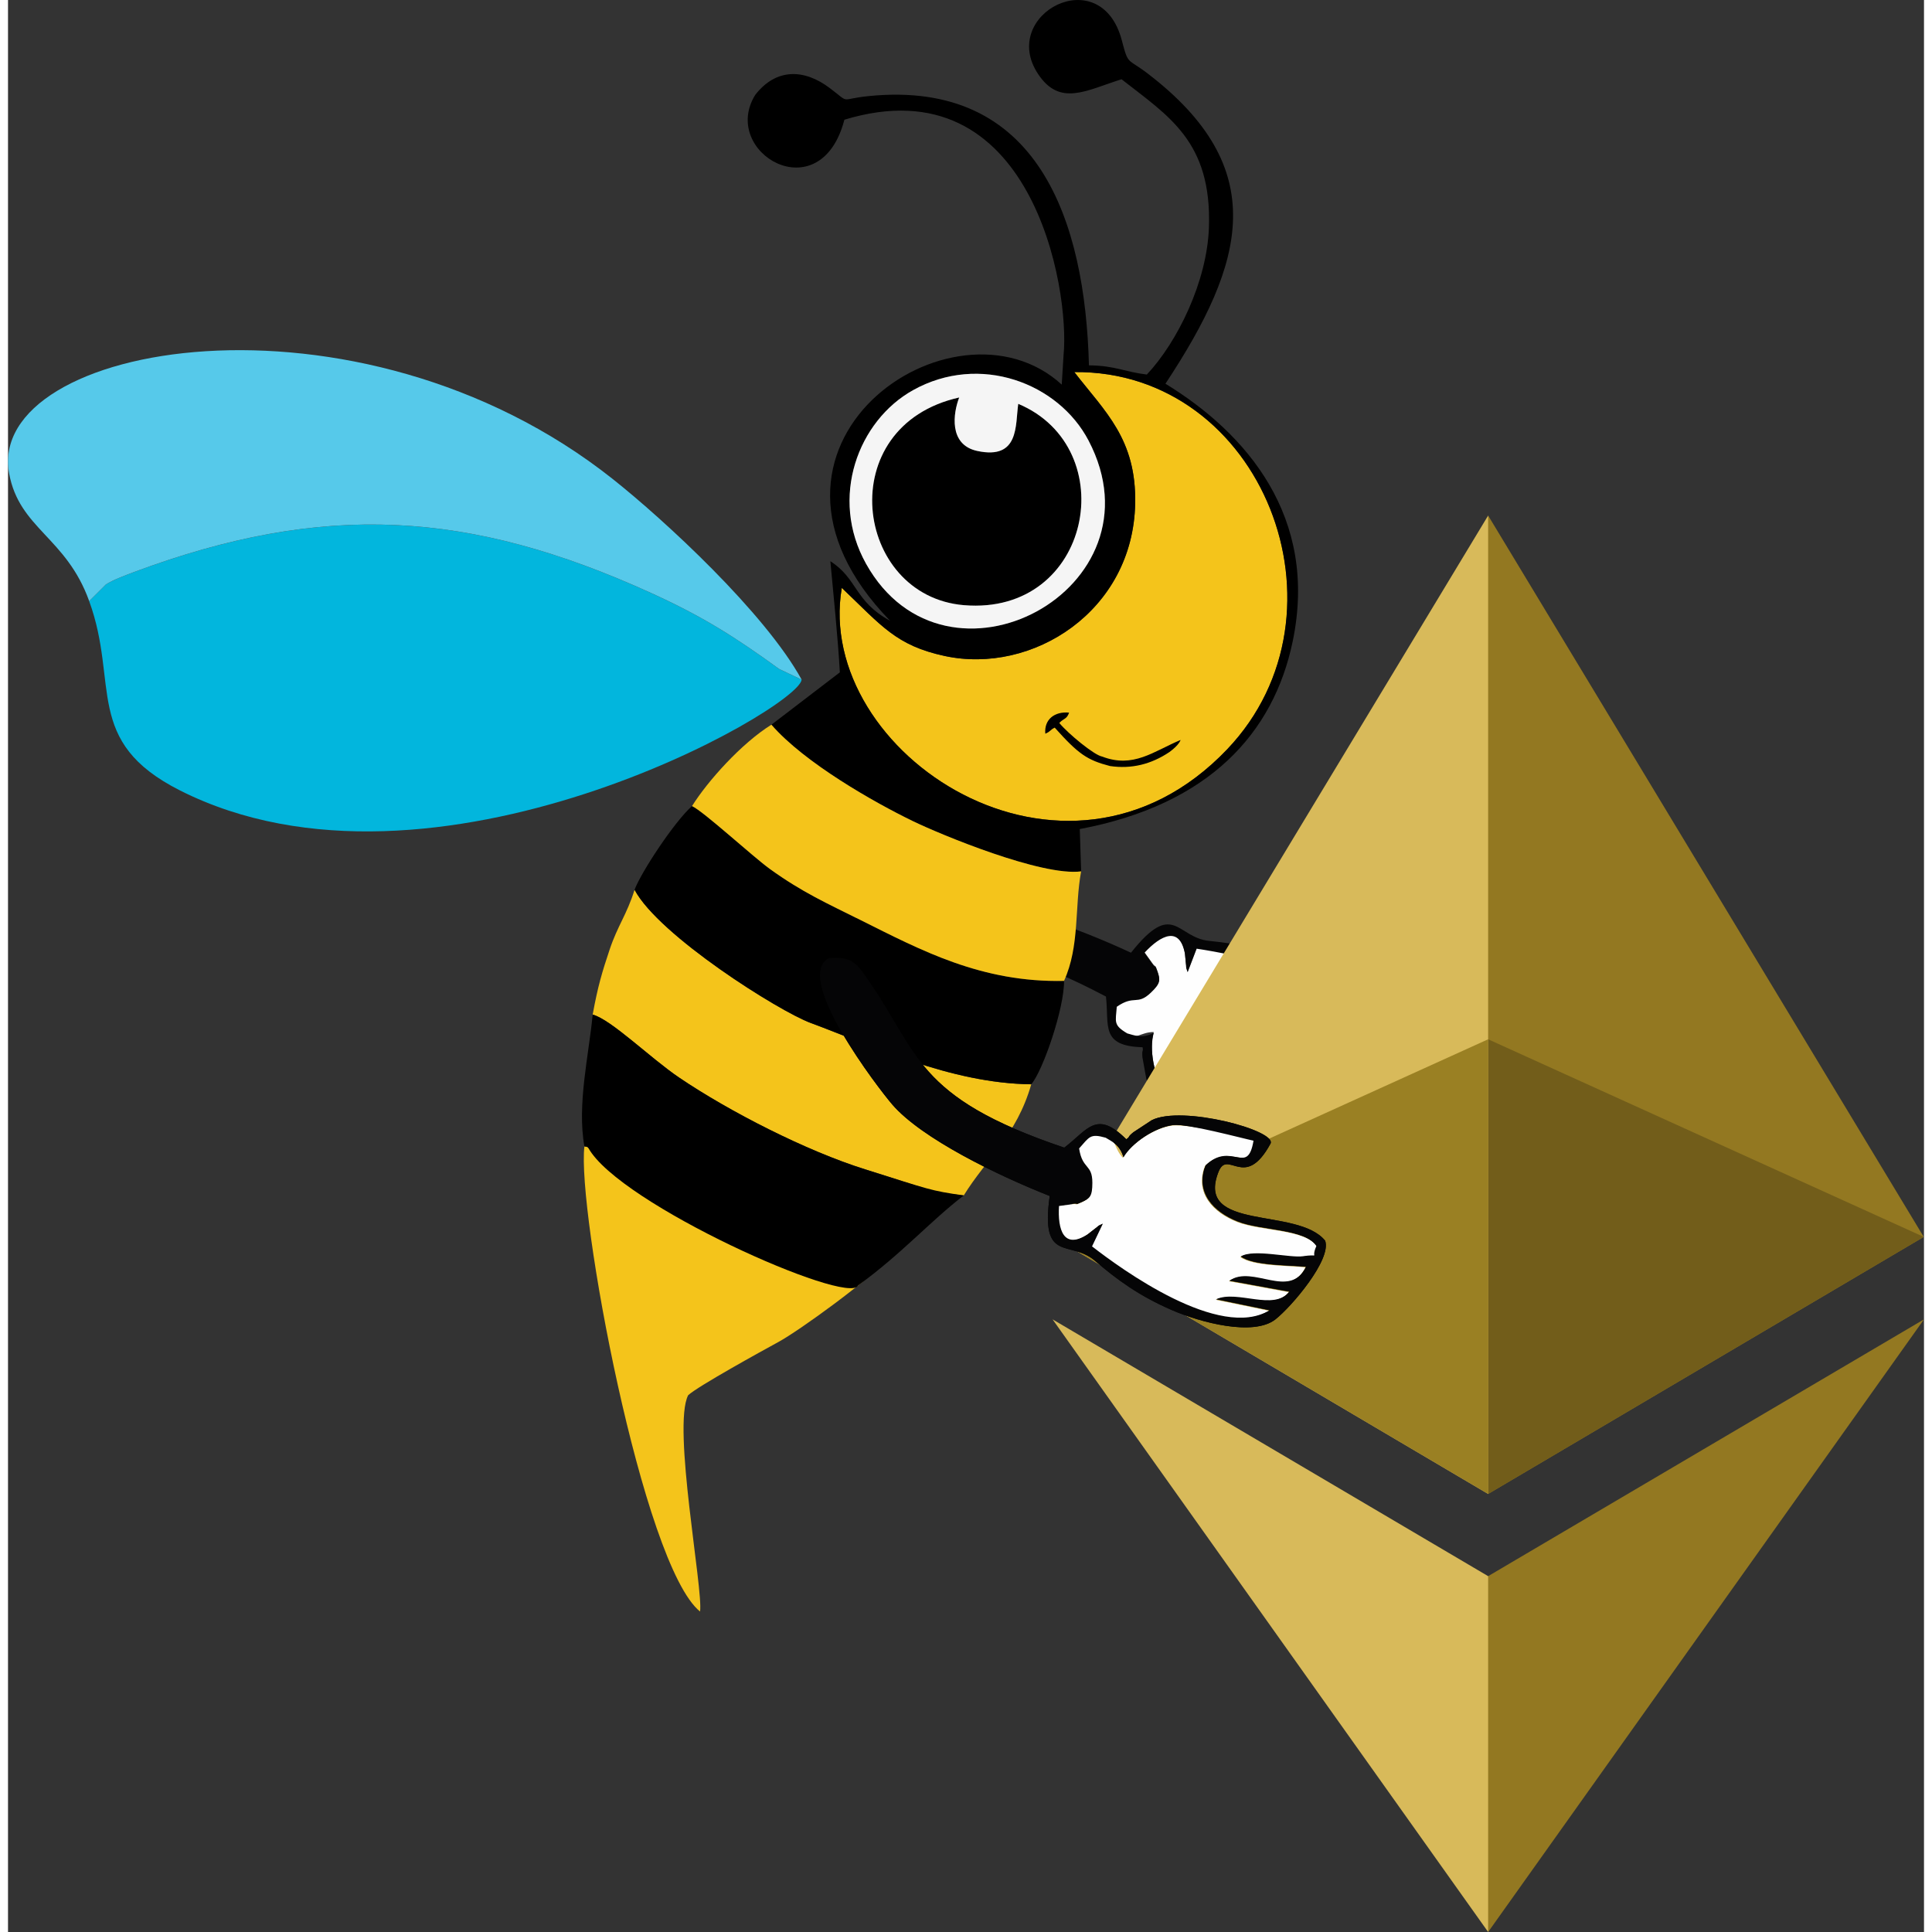 <?xml version="1.0" encoding="UTF-8"?>
<!DOCTYPE svg PUBLIC "-//W3C//DTD SVG 1.1//EN" "http://www.w3.org/Graphics/SVG/1.1/DTD/svg11.dtd">
<!-- Creator: CorelDRAW 2021 (64-Bit) -->
<svg xmlns="http://www.w3.org/2000/svg" xml:space="preserve" width="55px" height="55px" version="1.1" style="shape-rendering:geometricPrecision; text-rendering:geometricPrecision; image-rendering:optimizeQuality; fill-rule:evenodd; clip-rule:evenodd"
viewBox="0 0 1182.27 1192.16"
 xmlns:xlink="http://www.w3.org/1999/xlink"
 xmlns:xodm="http://www.corel.com/coreldraw/odm/2003">
 <rect x="0" y="0" width="1182.27" height="1192.16" fill="#333333" stroke="none"/>
 <defs>
  <style type="text/css">
   <![CDATA[
    .fil9 {fill:black}
    .fil2 {fill:#02B6DD}
    .fil1 {fill:#050506}
    .fil7 {fill:#56C9EA}
    .fil8 {fill:#F4C41B}
    .fil10 {fill:whitesmoke}
    .fil0 {fill:#FEFEFE}
    .fil5 {fill:#725D1A;fill-rule:nonzero}
    .fil3 {fill:#937821;fill-rule:nonzero}
    .fil6 {fill:#9A8023;fill-rule:nonzero}
    .fil4 {fill:#D8BA5A;fill-rule:nonzero}
   ]]>
  </style>
 </defs>
 <g id="Capa_x0020_1">
  <path class="fil0" d="M727.86 599.42l5.56 -14.54c22.63,3.42 96.56,16.93 104.09,52.33l-27.61 -19.19c4.59,13.42 29.99,20.59 27.65,35.91l-30.33 -22.11c2.67,17.33 34.3,18.64 26.33,40.15 -8.05,-6.86 -22.89,-23.14 -32.31,-24.74 1.75,8.77 21.75,21.31 26.24,27.75 6.73,9.65 5.32,2.08 1.66,10.94 -12.69,2.36 -30.63,-18.57 -44.9,-25.22 -14.42,-6.71 -31.1,-6.84 -38.78,9.46 -0.04,22.12 24.45,16.04 10.95,34.03 -5.67,-1.67 -37.53,-24.53 -42.64,-31.29 -6.86,-9.08 -9.71,-26.18 -6.82,-36.08 -8.29,0.08 -10.38,5 -17.45,1.41 -8.52,-4.33 -4.88,-9.06 -7.65,-17.55 10.97,-7.63 14.73,-0.47 23.28,-8.62 6.01,-5.73 5.9,-7.64 4.14,-12.8 -1.7,-4.99 -0.86,-1.56 -3.25,-5.06l-4.85 -6.75c10.24,-11.06 21.8,-16.69 25.03,0.68 0.08,0.44 0.43,4.85 0.53,5.53 0.65,4.52 -0.45,1.18 1.12,5.78z"/>
  <path class="fil1" d="M837.6 654.45c2.34,-15.32 -23.06,-22.49 -27.65,-35.91l27.61 19.19c-7.54,-35.4 -81.46,-48.91 -104.09,-52.33l-5.56 14.54c-1.58,-4.6 -0.47,-1.25 -1.12,-5.78 -0.1,-0.68 -0.45,-5.08 -0.53,-5.53 -3.23,-17.37 -14.79,-11.74 -25.03,-0.68l4.85 6.75c2.39,3.5 1.55,0.07 3.25,5.06 1.76,5.16 1.87,7.07 -4.14,12.8 -8.55,8.15 -10.04,1.05 -21.01,8.68 -0.7,9.41 -2.27,11.26 6.49,16.44 3.82,0.94 8.92,3.53 16.34,-0.36 -2.89,9.9 -0.04,27.01 6.82,36.09 5.11,6.76 34.78,24.84 41.03,29.13 13.5,-17.99 -9.39,-9.75 -9.35,-31.87 7.67,-16.3 24.36,-16.17 38.78,-9.46 14.27,6.64 31.7,27.05 44.39,24.68 2.17,-5.24 3.65,-4.63 3.23,-5.1 -0.41,-0.47 -1.65,-1.37 -4.39,-5.3 -4.49,-6.44 -24.5,-18.98 -26.24,-27.75 9.42,1.6 24.26,17.88 32.31,24.74 7.97,-21.51 -23.66,-22.82 -26.33,-40.15l30.33 22.11zm-131.27 -52.8c-12.55,-11.37 -92.02,-36.32 -108,-37.74 -25.08,-2.23 -77.91,7.9 -99.36,18.99 5.56,12.26 9.26,10.17 21.57,8.07 63.39,-10.78 60.38,-23.01 132.81,6.02 33.48,13.42 42.56,24.77 52.98,4.66zm-13.38 -13.78c26.31,-33.11 28.06,-9.33 48.18,-7.29 18.02,1.82 34.56,4.88 54.59,13.35 17.78,7.51 46.72,25.27 48.35,42.44 1.19,12.55 -2.79,50.58 -14.04,55.68 -27.01,2.16 -59.28,-54.46 -76.1,-18.52 -6.66,14.23 19.73,3.58 9.47,35.29 -2.84,8.76 -55.07,-23.11 -61.01,-43.14l-2.4 -13.31c-0.42,-5.41 0.68,-2.85 0.11,-6.16 -26.1,-0.71 -20.58,-13.27 -22.6,-31.28 -86.77,-45.8 -104,-24.43 -161.31,-16.02 -9.38,1.38 -15.13,1.81 -23.47,-8.74 -6.85,-24.11 79.12,-33.19 92.33,-33.84 27.76,-1.37 76.85,17.08 107.88,31.54zm13.38 13.78c-10.42,20.11 -19.5,8.76 -52.98,-4.66 -72.43,-29.03 -69.42,-16.8 -132.81,-6.02 -12.31,2.09 -16.01,4.19 -21.57,-8.07 21.45,-11.08 74.28,-21.21 99.36,-18.99 15.98,1.42 95.45,26.37 108,37.74z"/>
  <path class="fil2" d="M50.08 370.93c18.6,50.83 -3.76,86.6 55.98,116.79 156.29,78.98 381.91,-50.45 383.65,-68.33l-13.9 -6.6c-27.17,-19.7 -46.86,-32.25 -79.17,-46.95 -111.82,-50.88 -201.89,-56.47 -319.14,-12.76 -4.69,1.75 -13.1,4.92 -17.11,7.57l-10.32 10.29z"/>
  <polygon class="fil3" points="913.33,318.12 907.53,337.99 907.53,916.04 913.33,921.85 1182.12,763.24 "/>
  <polygon class="fil4" points="913.33,318.12 644.55,763.24 913.33,921.85 913.33,641.3 "/>
  <polygon class="fil3" points="913.33,972.58 909.97,976.7 909.97,1182.53 913.33,1192.16 1182.27,814.12 "/>
  <polygon class="fil4" points="913.33,1192.16 913.33,972.58 644.55,814.12 "/>
  <polygon class="fil5" points="913.33,921.85 1182.12,763.24 913.33,641.3 "/>
  <polygon class="fil6" points="644.55,763.24 913.33,921.85 913.33,641.3 "/>
  <path class="fil7" d="M50.08 370.93l10.32 -10.29c4.01,-2.65 12.42,-5.82 17.11,-7.57 117.24,-43.71 207.31,-38.12 319.14,12.76 32.31,14.7 52,27.26 79.17,46.95l13.9 6.6c-22.66,-41.29 -84.82,-98.62 -116.56,-123.79 -157.97,-125.23 -387.21,-83.96 -372.47,-3.45 6.25,34.13 35.22,39.27 49.4,78.78z"/>
  <path class="fil8" d="M657.97 229.59c18.99,24.54 38.37,41.29 37.56,81.15 -1.35,66.49 -63.52,105.72 -117.6,94.03 -29.94,-6.47 -38.86,-18.59 -63.44,-42.03 -17.35,101.78 137.54,204.99 237.89,99.54 80.27,-84.35 21.56,-233.86 -94.41,-232.69z"/>
  <path class="fil9" d="M529.45 347.86c-22.77,-40.78 -4.86,-88.24 29.05,-107.12 41.12,-22.9 89.63,-4.42 108.24,31.09 48.12,91.81 -88,164.3 -137.29,76.04zm128.52 -118.27c115.97,-1.17 174.67,148.35 94.41,232.69 -100.34,105.45 -255.24,2.24 -237.89,-99.54 24.58,23.44 33.49,35.55 63.44,42.03 54.09,11.69 116.26,-27.54 117.6,-94.03 0.81,-39.86 -18.57,-56.61 -37.56,-81.15zm-186.92 217.6c20.46,23.6 63.58,48 87.27,59.49 17.14,8.31 79.53,34.2 103.85,31.02l-0.83 -26.13c79.93,-15.03 119.55,-59.3 131.34,-115.58 16.15,-77.12 -28.64,-128.69 -78.48,-159.22 49.85,-75.38 64.98,-133.14 -10.74,-191.24 -12.82,-9.84 -12.1,-4.97 -16.13,-20.47 -12.94,-49.69 -76.04,-16.19 -51.76,20.54 13.44,20.33 29.6,10.22 51.54,3.3 28.8,22.65 55.8,38.22 53.92,91.56 -1.17,33.23 -19.36,70.5 -38.31,90.66 -13.79,-1.67 -19.47,-5.5 -35.72,-5.68 -2.34,-89.09 -31.07,-176.59 -135.71,-166.17 -18.95,1.89 -11.01,5.08 -24.06,-4.81 -15.88,-12.05 -33.23,-12.57 -46.2,4.15 -21.8,35.55 40.32,72.08 55.06,15.26 115.7,-35.16 139.35,104.67 135.23,145.44l-1.11 18.01c-66.44,-60.84 -210.77,37.97 -105.91,145.74 -22.23,-12.19 -19.87,-25.84 -36.86,-36.76 1.63,17.76 4.78,48.46 5.85,68.58l-42.24 32.32z"/>
  <path class="fil8" d="M360.77 626.06c11.41,3.03 35.53,26.8 53.31,38.84 31.31,21.2 78.69,45.32 114.63,56.59 40.4,12.67 41.01,14.31 61.05,16.15 14.01,-22.75 32.55,-36.85 41.64,-68.56 -50.28,-0.58 -98.73,-24.06 -136.08,-37.84 -19.66,-7.25 -93.78,-54.03 -108.7,-82.18 -4.84,15.44 -10.4,22.01 -15.4,36.93 -4.6,13.74 -7.29,22.69 -10.45,40.08z"/>
  <path class="fil9" d="M386.62 549.05c14.92,28.16 89.05,74.93 108.7,82.18 37.35,13.78 85.81,37.26 136.08,37.84 7.31,-8.48 20.51,-47.32 20.22,-63.82 -50.82,1.13 -88.28,-18.88 -125.65,-37.57 -20.63,-10.32 -35.79,-17.03 -55.85,-31.49 -10.6,-7.64 -40.78,-35.44 -48.05,-38.81 -10.82,9.61 -31.24,40.51 -35.46,51.66z"/>
  <path class="fil8" d="M542.25 777.09c-9.51,-9.67 -21.22,7.29 -36.53,3.78l-67.8 -24.27 -79.82 -48.27c-0.63,-0.97 -1.59,-0.69 -2.42,-0.94 -4.78,38.73 35.93,258.42 71.35,287.03 2.05,-13.63 -17.24,-114.07 -7.35,-133.47 5.6,-5.32 45.66,-27.4 55.71,-32.87 13.16,-7.16 58.04,-39.77 66.86,-50.99z"/>
  <path class="fil8" d="M422.08 497.4c7.27,3.37 37.45,31.17 48.05,38.81 20.06,14.46 35.22,21.18 55.85,31.49 37.37,18.68 74.83,38.7 125.65,37.57 9.77,-21.43 6.46,-45.49 10.54,-67.58 -24.32,3.18 -86.71,-22.71 -103.85,-31.02 -23.68,-11.48 -66.81,-35.88 -87.27,-59.49 -18.49,11.51 -39.4,34.89 -48.97,50.21z"/>
  <path class="fil9" d="M355.67 707.39c0.83,0.25 1.8,-0.03 2.42,0.94 19.13,34.73 160.27,97.41 166.37,84.94 26.92,-19.54 44.64,-39.75 65.3,-55.62 -20.97,-3 -20.66,-3.49 -61.05,-16.15 -35.94,-11.27 -83.32,-35.39 -114.63,-56.59 -17.78,-12.04 -41.9,-35.81 -53.31,-38.84 -2.3,24.74 -9.76,55.46 -5.1,81.33z"/>
  <path class="fil9" d="M623.37 249.19c-1.89,13.04 0.84,34.66 -25.28,29.08 -17.9,-3.83 -14.81,-23.63 -11.16,-33 -78.81,17.65 -64.9,122.54 2.96,128.16 78.94,6.54 98.24,-97.03 33.47,-124.24z"/>
  <path class="fil10" d="M623.37 249.19c64.77,27.2 45.47,130.78 -33.47,124.24 -67.86,-5.62 -81.77,-110.51 -2.96,-128.16 -3.65,9.37 -6.75,29.17 11.16,33 26.12,5.59 23.39,-16.04 25.28,-29.08zm-93.92 98.67c49.29,88.26 185.41,15.77 137.29,-76.04 -18.61,-35.51 -67.11,-53.98 -108.24,-31.09 -33.92,18.89 -51.82,66.34 -29.05,107.12z"/>
  <path class="fil1" d="M790.7 796.98c-9.49,12.24 -32.19,-1.22 -45.08,4.7l32.93 6.79c-30.85,18.92 -91.58,-25.34 -109.65,-39.39l6.71 -14.05c-4.42,2.03 -1.23,0.52 -4.96,3.17 -0.56,0.4 -3.99,3.18 -4.37,3.42 -14.81,9.63 -18.7,-2.63 -17.74,-17.67l8.24 -1.13c4.18,-0.68 1.12,1.07 5.9,-1.13 4.95,-2.28 6.41,-3.51 6.43,-11.82 0.02,-11.81 -6.16,-8 -8.18,-21.21 6.34,-6.99 6.6,-9.4 16.39,-6.62 3.32,2.12 8.7,4.04 11,12.09 5.18,-8.92 19.54,-18.64 30.85,-19.92 8.42,-0.95 41.96,8.09 49.38,9.67 -3.74,22.18 -13.53,-0.09 -29.54,15.18 -6.53,16.79 5.06,28.79 19.86,34.62 14.65,5.77 41.44,4.34 48.48,15.17 -2.31,5.18 -0.84,5.83 -1.47,5.86 -0.63,0.02 -2.13,-0.25 -6.87,0.47 -7.76,1.18 -30.63,-4.68 -38.19,0.1 7.66,5.73 29.67,5.27 40.19,6.37 -10.1,20.6 -32.84,-1.43 -47.24,8.57l36.92 6.75zm-128.71 -58.76c-16.89,-1.26 -89.72,-41.68 -101.76,-52.28 -18.9,-16.65 -47.95,-61.92 -54.7,-85.1 12.71,-4.42 13.75,-0.29 20.71,10.07 35.86,53.38 24.92,59.62 95.86,92.11 32.79,15.02 47.28,13.78 39.88,35.19zm-19.2 -0.2c-5.87,41.88 12.58,26.76 27.91,39.94 13.74,11.81 27.35,21.69 47.29,30.37 17.7,7.71 50.5,16.45 64.08,5.8 9.92,-7.78 34.74,-36.86 30.69,-48.54 -17.04,-21.06 -80.31,-5.45 -65.85,-42.4 5.72,-14.63 16.19,11.84 32.1,-17.45 4.39,-8.09 -54.69,-23.99 -73.3,-14.5l-11.3 7.43c-4.21,3.42 -1.6,2.46 -4.39,4.32 -18.5,-18.42 -23.8,-5.77 -38.24,5.17 -92.98,-31.33 -89.36,-58.55 -122.75,-105.88 -5.46,-7.75 -9.12,-12.22 -22.5,-10.99 -22.19,11.64 30.45,80.21 39.09,90.24 18.14,21.07 65.33,43.93 97.18,56.46zm19.2 0.2c7.4,-21.41 -7.09,-20.17 -39.88,-35.19 -70.95,-32.5 -60,-38.74 -95.86,-92.11 -6.96,-10.37 -8,-14.49 -20.71,-10.07 6.75,23.18 35.8,68.45 54.7,85.1 12.04,10.6 84.87,51.01 101.76,52.28z"/>
  <path class="fil0" d="M675.21 755.35l-6.71 14.05c18.07,14.05 78.8,58.32 109.65,39.39l-32.93 -6.79c12.89,-5.92 35.59,7.55 45.08,-4.7l-36.92 -6.75c14.4,-10.01 37.14,12.02 47.24,-8.57 -10.52,-1.11 -32.54,-0.65 -40.19,-6.38 7.56,-4.77 30.43,1.09 38.19,-0.1 11.63,-1.77 5.18,2.42 9.07,-6.33 -7.03,-10.83 -34.56,-9.4 -49.21,-15.17 -14.8,-5.83 -26.39,-17.83 -19.86,-34.62 16,-15.27 28.47,6.67 32.21,-15.51 -5.12,-2.96 -43.63,-10.3 -52.05,-9.35 -11.31,1.28 -25.67,11 -30.85,19.92 -5.66,-6.07 -3.53,-10.97 -11,-13.62 -9.01,-3.19 -9.92,2.71 -17.99,6.54 2.03,13.21 9.8,11 9.79,22.81 -0.01,8.31 -1.48,9.54 -6.43,11.82 -4.78,2.2 -1.72,0.45 -5.91,1.13l-8.24 1.13c-0.96,15.04 2.92,27.3 17.74,17.67 0.38,-0.24 3.81,-3.02 4.37,-3.42 3.73,-2.64 0.54,-1.14 4.96,-3.17z"/>
  <path class="fil1" d="M790.7 796.98c-9.49,12.24 -32.19,-1.22 -45.08,4.7l32.93 6.79c-30.85,18.92 -91.58,-25.34 -109.65,-39.39l6.71 -14.05c-4.42,2.03 -1.23,0.52 -4.96,3.17 -0.56,0.4 -3.99,3.18 -4.37,3.42 -14.81,9.63 -18.7,-2.63 -17.74,-17.67l8.24 -1.13c4.18,-0.68 1.12,1.07 5.9,-1.13 4.95,-2.28 6.41,-3.51 6.43,-11.82 0.02,-11.81 -6.16,-8 -8.18,-21.21 6.34,-6.99 6.6,-9.4 16.39,-6.62 3.32,2.12 8.7,4.04 11,12.09 5.18,-8.92 19.54,-18.64 30.85,-19.92 8.42,-0.95 41.96,8.09 49.38,9.67 -3.74,22.18 -13.53,-0.09 -29.54,15.18 -6.53,16.79 5.06,28.79 19.86,34.62 14.65,5.77 41.44,4.34 48.48,15.17 -2.31,5.18 -0.84,5.83 -1.47,5.86 -0.63,0.02 -2.13,-0.25 -6.87,0.47 -7.76,1.18 -30.63,-4.68 -38.19,0.1 7.66,5.73 29.67,5.27 40.19,6.37 -10.1,20.6 -32.84,-1.43 -47.24,8.57l36.92 6.75zm-128.71 -58.76c-16.89,-1.26 -89.72,-41.68 -101.76,-52.28 -18.9,-16.65 -47.95,-61.92 -54.7,-85.1 12.71,-4.42 13.75,-0.29 20.71,10.07 35.86,53.38 24.92,59.62 95.86,92.11 32.79,15.02 47.28,13.78 39.88,35.19zm-19.2 -0.2c-5.87,41.88 12.58,26.76 27.91,39.94 13.74,11.81 27.35,21.69 47.29,30.37 17.7,7.71 50.5,16.45 64.08,5.8 9.92,-7.78 34.74,-36.86 30.69,-48.54 -17.04,-21.06 -80.31,-5.45 -65.85,-42.4 5.72,-14.63 16.19,11.84 32.1,-17.45 4.39,-8.09 -54.69,-23.99 -73.3,-14.5l-11.3 7.43c-4.21,3.42 -1.6,2.46 -4.39,4.32 -18.5,-18.42 -23.8,-5.77 -38.24,5.17 -92.98,-31.33 -89.36,-58.55 -122.75,-105.88 -5.46,-7.75 -9.12,-12.22 -22.5,-10.99 -22.19,11.64 30.45,80.21 39.09,90.24 18.14,21.07 65.33,43.93 97.18,56.46zm19.2 0.2c7.4,-21.41 -7.09,-20.17 -39.88,-35.19 -70.95,-32.5 -60,-38.74 -95.86,-92.11 -6.96,-10.37 -8,-14.49 -20.71,-10.07 6.75,23.18 35.8,68.45 54.7,85.1 12.04,10.6 84.87,51.01 101.76,52.28z"/>
  <path class="fil9" d="M723.54 456.59c0,0 -0.65,2.91 -6.9,7.48 -11.25,7.54 -23.41,10.57 -36.65,8.62 -14.14,-3.68 -19.5,-7.39 -34.11,-23.7 -3.18,1.59 -2.28,2.21 -5.81,3.75 -0.78,-8.83 5.73,-13.85 14.68,-13.01 -1.49,4.27 -3.25,3.36 -6.04,6.39 5.39,6.54 21.61,19.95 26.47,20.73 19.18,7.38 31.56,-3.17 48.37,-10.26z"/>
 </g>
</svg>
